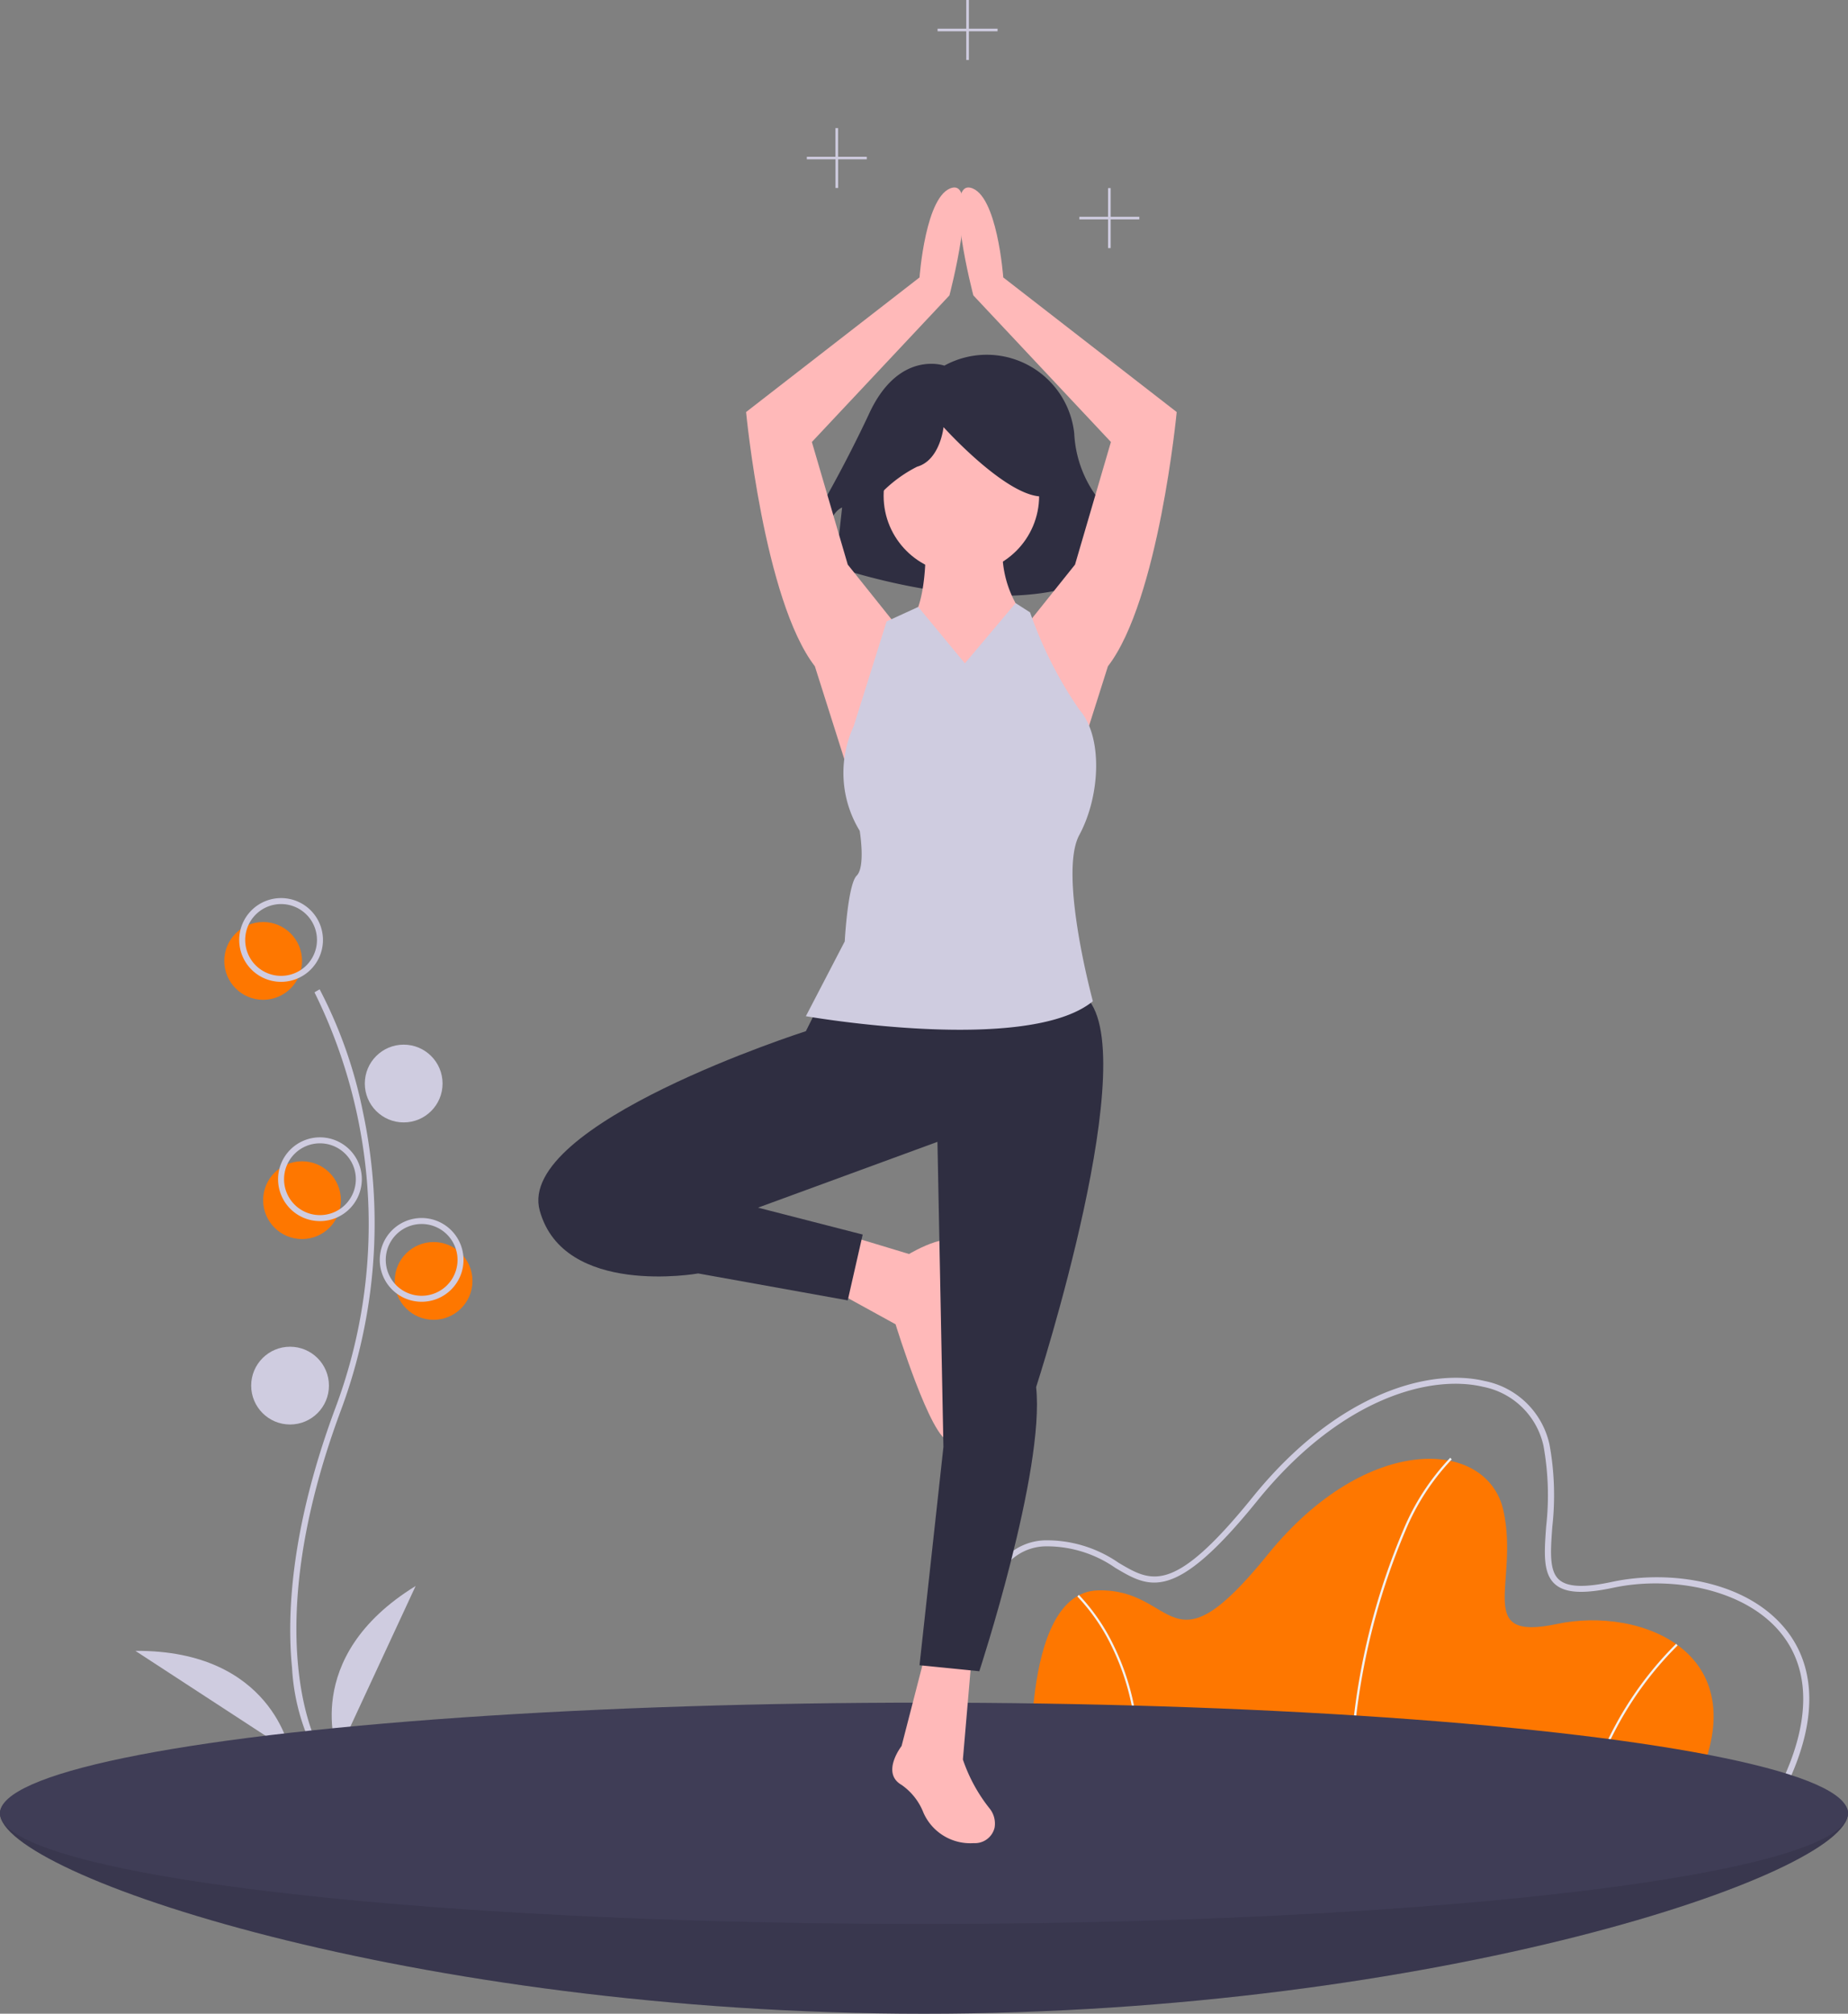 <svg xmlns="http://www.w3.org/2000/svg" width="90.787" height="98.907" viewBox="0 0 90.787 98.907">
  <rect x="0" y="0" width="90.787" height="98.907" fill="#808080" stroke="none"/>
  <g id="undraw_yoga_248n" transform="translate(0)">
    <path id="Path_827" data-name="Path 827" d="M318.118,763.19c0,3-20.323,9.843-45.393,9.843s-45.393-6.841-45.393-9.843,20.323-1.028,45.393-1.028S318.118,760.188,318.118,763.19Z" transform="translate(-227.331 -674.126)" fill="#3f3d56"/>
    <path id="Path_828" data-name="Path 828" d="M318.118,763.19c0,3-20.323,9.843-45.393,9.843s-45.393-6.841-45.393-9.843,20.323-1.028,45.393-1.028S318.118,760.188,318.118,763.19Z" transform="translate(-227.331 -674.126)" opacity="0.1"/>
    <circle id="Ellipse_267" data-name="Ellipse 267" cx="1.91" cy="1.91" r="1.91" transform="translate(11.018 45.287)" fill="#fe7700"/>
    <circle id="Ellipse_268" data-name="Ellipse 268" cx="1.91" cy="1.91" r="1.91" transform="translate(19.391 61.005)" fill="#fe7700"/>
    <circle id="Ellipse_269" data-name="Ellipse 269" cx="1.91" cy="1.91" r="1.91" transform="translate(12.927 57.039)" fill="#fe7700"/>
    <path id="Path_829" data-name="Path 829" d="M345.539,480.391a10.46,10.46,0,0,1-1.1-4.139c-.253-2.529-.09-6.791,2.12-12.736a25.685,25.685,0,0,0-1.018-20.442l.254-.147a22.556,22.556,0,0,1,2.128,6.03,26.3,26.3,0,0,1-1.089,14.662c-4.18,11.244-1.072,16.567-1.041,16.619Z" transform="translate(-330.092 -394.335)" fill="#cfcce0"/>
    <path id="Path_830" data-name="Path 830" d="M325.872,410.257a2.057,2.057,0,1,1,2.057-2.057A2.057,2.057,0,0,1,325.872,410.257Zm0-3.82a1.763,1.763,0,1,0,1.763,1.763A1.763,1.763,0,0,0,325.872,406.437Z" transform="translate(-312.063 -362.032)" fill="#cfcce0"/>
    <circle id="Ellipse_270" data-name="Ellipse 270" cx="1.91" cy="1.91" r="1.91" transform="translate(17.922 51.31)" fill="#cfcce0"/>
    <path id="Path_831" data-name="Path 831" d="M341.55,506.741a2.057,2.057,0,1,1,2.057-2.057A2.057,2.057,0,0,1,341.55,506.741Zm0-3.82a1.763,1.763,0,1,0,1.763,1.763,1.763,1.763,0,0,0-1.763-1.763Z" transform="translate(-325.832 -446.764)" fill="#cfcce0"/>
    <path id="Path_832" data-name="Path 832" d="M382.556,539.3a2.057,2.057,0,1,1,2.057-2.057A2.057,2.057,0,0,1,382.556,539.3Zm0-3.82a1.763,1.763,0,1,0,1.763,1.763,1.763,1.763,0,0,0-1.763-1.763Z" transform="translate(-361.842 -475.361)" fill="#cfcce0"/>
    <circle id="Ellipse_271" data-name="Ellipse 271" cx="1.91" cy="1.91" r="1.91" transform="translate(12.34 66.147)" fill="#cfcce0"/>
    <path id="Path_833" data-name="Path 833" d="M361.412,691.762s-1.91-4.7,3.819-8.227Z" transform="translate(-344.812 -605.636)" fill="#cfcce0"/>
    <path id="Path_834" data-name="Path 834" d="M289.565,714.639s-.869-5-7.6-4.956Z" transform="translate(-275.314 -628.598)" fill="#cfcce0"/>
    <path id="Path_835" data-name="Path 835" d="M675.7,648.479H643.192s-.659-9.664,3.24-9.774,3.459,4.283,8.346-1.757,10.817-5.711,11.586-2.141-1.483,6.424,2.636,5.546S679.047,641.78,675.7,648.479Z" transform="translate(-592.5 -560.59)" fill="#fe7700"/>
    <path id="Path_836" data-name="Path 836" d="M771.632,648.072l-.11,0a33.473,33.473,0,0,1,2.661-12.76,11.584,11.584,0,0,1,2.3-3.532l.073.082a11.5,11.5,0,0,0-2.276,3.505A33.376,33.376,0,0,0,771.632,648.072Z" transform="translate(-705.236 -560.181)" fill="#f2f2f2"/>
    <path id="Path_837" data-name="Path 837" d="M868.249,714.005l-.105-.031a17.034,17.034,0,0,1,4.289-7.135l.074.081A16.921,16.921,0,0,0,868.249,714.005Z" transform="translate(-790.089 -626.101)" fill="#f2f2f2"/>
    <path id="Path_838" data-name="Path 838" d="M664.745,696.663l-.109-.015a11.96,11.96,0,0,0-1.076-6.991,9.625,9.625,0,0,0-1.7-2.477l.076-.079a9.746,9.746,0,0,1,1.72,2.508A12.069,12.069,0,0,1,664.745,696.663Z" transform="translate(-608.934 -608.766)" fill="#f2f2f2"/>
    <path id="Path_839" data-name="Path 839" d="M654.661,619.918H614.237l-.009-.137c-.023-.341-.539-8.376,2.065-11.243a2.851,2.851,0,0,1,2.084-1,6.2,6.2,0,0,1,3.624,1.1c1.621.962,2.692,1.6,6.587-3.216,4.219-5.214,8.771-6.336,11.387-5.712a4.062,4.062,0,0,1,3.2,3.126,13.87,13.87,0,0,1,.137,4.04c-.088,1.211-.158,2.168.339,2.6.415.362,1.244.395,2.608.1,2.775-.592,6.646-.085,8.59,2.425,1.046,1.351,1.869,3.806-.144,7.833Zm-40.148-.294h39.966c1.5-3.044,1.547-5.615.134-7.44-1.783-2.3-5.523-2.91-8.3-2.318-1.482.316-2.365.264-2.863-.169-.608-.53-.534-1.551-.439-2.844a13.629,13.629,0,0,0-.132-3.957,3.778,3.778,0,0,0-2.978-2.9c-2.533-.6-6.958.5-11.091,5.611-4.054,5.011-5.275,4.286-6.965,3.284a5.89,5.89,0,0,0-3.466-1.057,2.568,2.568,0,0,0-1.875.9C614.17,611.312,614.456,618.538,614.513,619.624Z" transform="translate(-567.052 -531.882)" fill="#cfcce0"/>
    <ellipse id="Ellipse_272" data-name="Ellipse 272" cx="45.393" cy="5.435" rx="45.393" ry="5.435" transform="translate(0 83.629)" fill="#3f3d56"/>
    <path id="Path_840" data-name="Path 840" d="M554.436,187.414s-2.269-.81-3.728,2.431a63.941,63.941,0,0,1-3.728,6.808l1.3.324s.324-2.269,1.135-2.594l-.324,2.918s9.726,3.4,14.1-.324l-.162-1.135s.648.162.648,1.135l.486-.486a8.712,8.712,0,0,0-1.945-2.269,5.718,5.718,0,0,1-1.4-3.483,4.324,4.324,0,0,0-6.381-3.325Z" transform="translate(-508.044 -169.455)" fill="#2f2e41"/>
    <path id="Path_841" data-name="Path 841" d="M535.586,141.075l-2.35-2.938-1.763-6.023,6.758-7.2s1.469-5.582.147-5.289-1.616,4.407-1.616,4.407l-8.521,6.611s.881,9.255,3.379,12.487l1.91,6.023Z" transform="translate(-491.588 -110.405)" fill="#ffb9b9"/>
    <path id="Path_842" data-name="Path 842" d="M617.507,141.075l2.351-2.938,1.763-6.023-6.758-7.2s-1.469-5.582-.147-5.289,1.616,4.407,1.616,4.407l8.521,6.611s-.881,9.255-3.379,12.487l-1.91,6.023Z" transform="translate(-567.045 -110.405)" fill="#ffb9b9"/>
    <circle id="Ellipse_273" data-name="Ellipse 273" cx="3.82" cy="3.82" r="3.82" transform="translate(43.41 20.533)" fill="#ffb9b9"/>
    <path id="Path_843" data-name="Path 843" d="M590.045,260.815s.147,3.085-.734,4.113-1.763,6.317,2.5,6.464,3.819-4.407,3.819-4.407l-.881-2.5a5.274,5.274,0,0,1-.881-3.673Z" transform="translate(-544.578 -234.406)" fill="#ffb9b9"/>
    <path id="Path_844" data-name="Path 844" d="M564.862,541.824l3.158.955s2.571-1.542,2.571-.073-.881,3.379-.588,4.7.881,4.554,0,4.554-2.644-5.729-2.644-5.729l-2.938-1.616Z" transform="translate(-523.362 -481.186)" fill="#ffb9b9"/>
    <path id="Path_845" data-name="Path 845" d="M588.835,710.671l-1.175,4.554s-1.028,1.322,0,1.91a2.984,2.984,0,0,1,1.075,1.367,2.513,2.513,0,0,0,2.467,1.493.992.992,0,0,0,1.026-.755,1.182,1.182,0,0,0-.227-.926,7.936,7.936,0,0,1-1.329-2.427l.441-5.142Z" transform="translate(-543.368 -629.466)" fill="#ffb9b9"/>
    <path id="Path_846" data-name="Path 846" d="M576.081,210.933a6.6,6.6,0,0,1,2.431-2.107c1.135-.324,1.3-1.945,1.3-1.945s2.918,3.242,4.7,3.4.162-3.89.162-3.89l-3.242-.81-3.08.324-2.431,1.621Z" transform="translate(-533.459 -185.902)" fill="#2f2e41"/>
    <path id="Path_847" data-name="Path 847" d="M458.188,438.894l-.588,1.175s-14.25,4.554-13.074,8.814,7.786,3.085,7.786,3.085l7.345,1.322.735-3.232-5.142-1.322,8.814-3.232.294,14.984-1.175,10.724,2.938.294s3.232-9.843,2.791-13.956c0,0,5.435-16.747,2.35-19.244S458.188,438.894,458.188,438.894Z" transform="translate(-418.01 -389.42)" fill="#2f2e41"/>
    <path id="Path_848" data-name="Path 848" d="M560.173,290.185l-2.292-2.77-1.553.712-1.616,5.142a5.459,5.459,0,0,0,.294,5.142s.294,1.763-.147,2.2-.588,3.232-.588,3.232l-1.91,3.673s10.871,1.91,14.1-.735c0,0-1.7-6.252-.668-8.162s1.175-4.837,0-6.16a20.035,20.035,0,0,1-2.417-4.776l-.711-.455Z" transform="translate(-512.771 -257.604)" fill="#cfcce0"/>
    <path id="Path_849" data-name="Path 849" d="M438.276,77.262h-1.409V75.853h-.128v1.409H435.33v.128h1.409V78.8h.128V77.39h1.409Z" transform="translate(-382.304 -66.614)" fill="#cfcce0"/>
    <path id="Path_850" data-name="Path 850" d="M328.344,53.077h-1.409V51.668h-.128v1.409H325.4V53.2h1.409v1.409h.128V53.2h1.409Z" transform="translate(-285.763 -45.375)" fill="#cfcce0"/>
    <path id="Path_851" data-name="Path 851" d="M381.111,1.409H379.7V0h-.128V1.409h-1.409v.128h1.409V2.946h.128V1.537h1.409Z" transform="translate(-332.102)" fill="#cfcce0"/>
  </g>
</svg>
